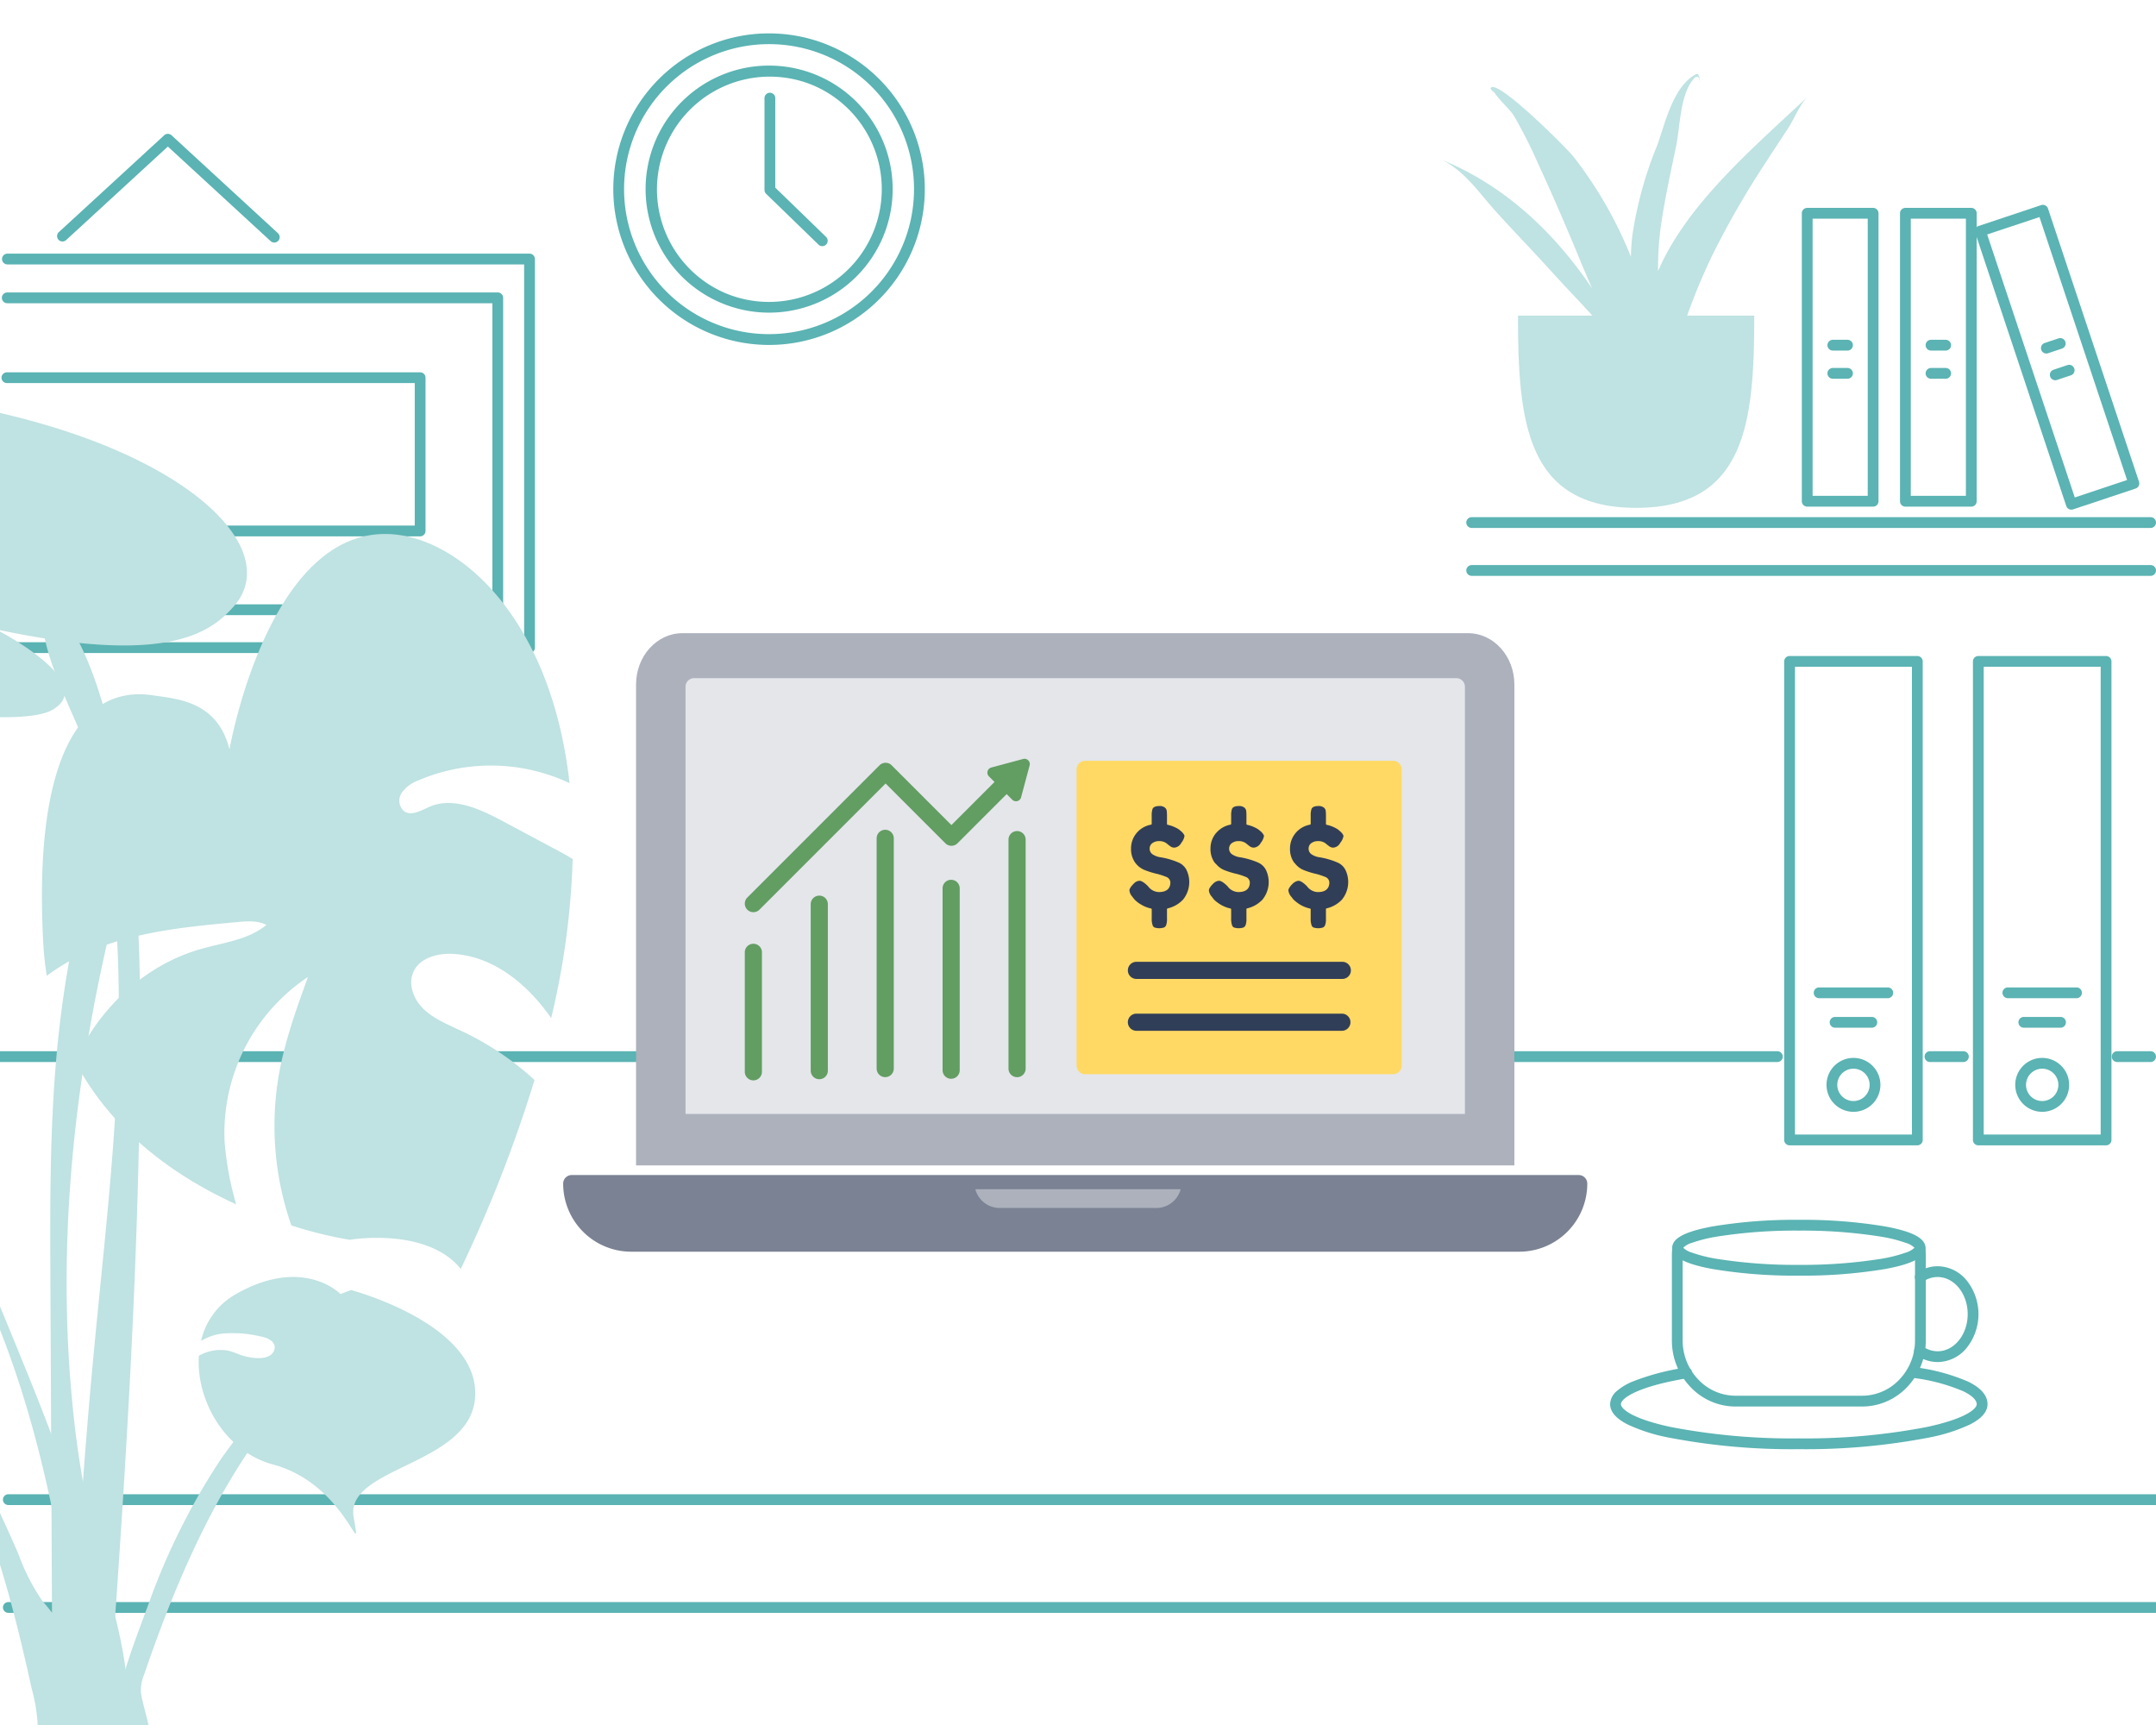 <svg xmlns="http://www.w3.org/2000/svg" xmlns:xlink="http://www.w3.org/1999/xlink" width="400" height="320" viewBox="0 0 400 320">
    <defs>
        <clipPath >
            <rect width="67.609" height="80.49" fill="#bfe2e2" />
        </clipPath>
        <clipPath >
            <rect width="237.457" height="322.851" fill="#bfe2e2" />
        </clipPath>
        <clipPath>
            <rect width="400" height="320" />
        </clipPath>
    </defs>
    <g clip-path="url(#d)">
        <rect width="400" height="320" fill="transparent" />
        <path d="M329.754,1H0A1,1,0,0,1-1,0,1,1,0,0,1,0-1H329.754a1,1,0,0,1,1,1A1,1,0,0,1,329.754,1Z" transform="translate(0 196.012)" fill="#5bb3b3" />
        <path d="M6.2,1H0A1,1,0,0,1-1,0,1,1,0,0,1,0-1H6.2a1,1,0,0,1,1,1A1,1,0,0,1,6.2,1Z" transform="translate(392.795 196.012)" fill="#5bb3b3" />
        <path d="M6.2,1H0A1,1,0,0,1-1,0,1,1,0,0,1,0-1H6.2a1,1,0,0,1,1,1A1,1,0,0,1,6.2,1Z" transform="translate(358.064 196.012)" fill="#5bb3b3" />
        <g transform="translate(-1 18.634)">
            <path d="M48.084,20.168a1,1,0,0,1-.677-.264L28.336,2.359,9.464,19.706A1,1,0,1,1,8.11,18.234L27.66.264a1,1,0,0,1,1.354,0L48.761,18.432a1,1,0,0,1-.677,1.736Z" transform="translate(3.805 6.194)" fill="#5bb3b3" />
            <g transform="translate(-1 -17)">
                <path d="M99.207,88.454H1.894a1,1,0,0,1,0-2H98.207V16.368H2.34a1,1,0,1,1,0-2H99.207a1,1,0,0,1,1,1V87.454A1,1,0,0,1,99.207,88.454Z" transform="translate(1.036 31.051)" fill="#5bb3b3" />
                <path d="M93.311,78.88H1.894a1,1,0,0,1,0-2H92.311V21.021h-90a1,1,0,0,1,0-2h91a1,1,0,0,1,1,1V77.88A1,1,0,0,1,93.311,78.88Z" transform="translate(1.036 33.596)" fill="#5bb3b3" />
                <path d="M78.912,59.032H1.893a1,1,0,0,1,0-2H77.912V30.6H2.247a1,1,0,0,1,0-2H78.912a1,1,0,0,1,1,1V58.032A1,1,0,0,1,78.912,59.032Z" transform="translate(1.035 38.832)" fill="#5bb3b3" />
            </g>
        </g>
        <path d="M0-1H23.7a1,1,0,0,1,1,1V88.774a1,1,0,0,1-1,1H0a1,1,0,0,1-1-1V0A1,1,0,0,1,0-1ZM22.7,1H1V87.774H22.7Z" transform="translate(332.02 122.695)" fill="#5bb3b3" />
        <path d="M4-1A5,5,0,1,1-1,4,5,5,0,0,1,4-1ZM4,7A3,3,0,1,0,1,4,3,3,0,0,0,4,7Z" transform="translate(339.87 197.25)" fill="#5bb3b3" />
        <path d="M6.812,1H0A1,1,0,0,1-1,0,1,1,0,0,1,0-1H6.812a1,1,0,0,1,1,1A1,1,0,0,1,6.812,1Z" transform="translate(340.462 189.648)" fill="#5bb3b3" />
        <path d="M12.737,1H0A1,1,0,0,1-1,0,1,1,0,0,1,0-1H12.737a1,1,0,0,1,1,1A1,1,0,0,1,12.737,1Z" transform="translate(337.5 184.174)" fill="#5bb3b3" />
        <path d="M0-1H23.7a1,1,0,0,1,1,1V88.774a1,1,0,0,1-1,1H0a1,1,0,0,1-1-1V0A1,1,0,0,1,0-1ZM22.7,1H1V87.774H22.7Z" transform="translate(367.037 122.695)" fill="#5bb3b3" />
        <path d="M4-1A5,5,0,1,1-1,4,5,5,0,0,1,4-1ZM4,7A3,3,0,1,0,1,4,3,3,0,0,0,4,7Z" transform="translate(374.886 197.25)" fill="#5bb3b3" />
        <path d="M6.812,1H0A1,1,0,0,1-1,0,1,1,0,0,1,0-1H6.812a1,1,0,0,1,1,1A1,1,0,0,1,6.812,1Z" transform="translate(375.478 189.648)" fill="#5bb3b3" />
        <path d="M12.737,1H0A1,1,0,0,1-1,0,1,1,0,0,1,0-1H12.737a1,1,0,0,1,1,1A1,1,0,0,1,12.737,1Z" transform="translate(372.516 184.174)" fill="#5bb3b3" />
        <path d="M398.953,1H0A1,1,0,0,1-1,0,1,1,0,0,1,0-1H398.953a1,1,0,0,1,1,1A1,1,0,0,1,398.953,1Z" transform="translate(1.547 298.195)" fill="#5bb3b3" />
        <path d="M398.953,1H0A1,1,0,0,1-1,0,1,1,0,0,1,0-1H398.953a1,1,0,0,1,1,1A1,1,0,0,1,398.953,1Z" transform="translate(1.547 278.195)" fill="#5bb3b3" />
        <g transform="translate(283.476 27.13)">
            <path d="M68.259,211.509A120.586,120.586,0,0,1,44,209.335a32.014,32.014,0,0,1-7.532-2.422c-2.135-1.09-3.218-2.352-3.218-3.75a3.319,3.319,0,0,1,1.264-2.459,10.771,10.771,0,0,1,2.931-1.748,44.977,44.977,0,0,1,9.847-2.591,1,1,0,0,1,.33,1.973c-9.786,1.637-12.372,3.873-12.372,4.826,0,.83,1.932,2.653,9.171,4.216a118.568,118.568,0,0,0,23.835,2.129,118.569,118.569,0,0,0,23.835-2.129c7.24-1.564,9.171-3.386,9.171-4.216,0-.767-.889-1.619-2.5-2.4a34.439,34.439,0,0,0-8.924-2.428,1,1,0,1,1,.324-1.974,36.294,36.294,0,0,1,9.469,2.6c2.412,1.164,3.634,2.577,3.634,4.2,0,1.4-1.083,2.659-3.217,3.75a32.013,32.013,0,0,1-7.531,2.422A120.586,120.586,0,0,1,68.259,211.509Z" transform="translate(-18 30.192)" fill="#5bb3b3" />
            <path d="M22.486-1A92.574,92.574,0,0,1,38.568.24c5.051.938,7.4,2.189,7.4,3.937s-2.352,3-7.4,3.937a92.574,92.574,0,0,1-16.082,1.24A92.574,92.574,0,0,1,6.4,8.114C1.352,7.176-1,5.925-1,4.177s2.352-3,7.4-3.937A92.574,92.574,0,0,1,22.486-1ZM43.941,4.177a3.928,3.928,0,0,0-1.628-.909A26.8,26.8,0,0,0,37.6,2.1,93.368,93.368,0,0,0,22.486,1,93.368,93.368,0,0,0,7.37,2.1,26.8,26.8,0,0,0,2.659,3.268a3.928,3.928,0,0,0-1.628.909,3.928,3.928,0,0,0,1.628.909A26.8,26.8,0,0,0,7.37,6.256a93.368,93.368,0,0,0,15.115,1.1A93.368,93.368,0,0,0,37.6,6.256a26.8,26.8,0,0,0,4.711-1.169A3.928,3.928,0,0,0,43.941,4.177Z" transform="translate(27.773 200.156)" fill="#5bb3b3" />
            <path d="M82.013,199.526H58.534a11.51,11.51,0,0,1-8.357-3.617,12.425,12.425,0,0,1-3.454-8.65V171.487a12.834,12.834,0,0,1,.081-1.439,1,1,0,0,1,1.987.225,10.828,10.828,0,0,0-.068,1.214v15.771a10.435,10.435,0,0,0,2.9,7.265,9.528,9.528,0,0,0,6.914,3H82.013a9.528,9.528,0,0,0,6.914-3,10.435,10.435,0,0,0,2.9-7.265V171.487a10.716,10.716,0,0,0-.078-1.3,1,1,0,1,1,1.985-.243,12.723,12.723,0,0,1,.093,1.541v15.771a12.425,12.425,0,0,1-3.454,8.65A11.51,11.51,0,0,1,82.013,199.526Z" transform="translate(-20.015 34.265)" fill="#5bb3b3" />
            <path d="M103.922,192.054a6.767,6.767,0,0,1-3.945-1.3,1,1,0,0,1,1.163-1.627,4.78,4.78,0,0,0,2.782.929c3.079,0,5.583-3.09,5.583-6.888s-2.5-6.889-5.583-6.889a4.694,4.694,0,0,0-2.641.827,1,1,0,1,1-1.11-1.663,6.75,6.75,0,0,1,3.751-1.163,7.029,7.029,0,0,1,5.423,2.67,10.03,10.03,0,0,1,0,12.437A7.029,7.029,0,0,1,103.922,192.054Z" transform="translate(-27.917 33.486)" fill="#5bb3b3" />
        </g>
        <path d="M125.96,1H0A1,1,0,0,1-1,0,1,1,0,0,1,0-1H125.96a1,1,0,0,1,1,1A1,1,0,0,1,125.96,1Z" transform="translate(273.04 96.938)" fill="#5bb3b3" />
        <path d="M125.96,1H0A1,1,0,0,1-1,0,1,1,0,0,1,0-1H125.96a1,1,0,0,1,1,1A1,1,0,0,1,125.96,1Z" transform="translate(273.04 105.824)" fill="#5bb3b3" />
        <g transform="translate(-3.347 -2.012)">
            <path d="M0-1H12.227a1,1,0,0,1,1,1V53.42a1,1,0,0,1-1,1H0a1,1,0,0,1-1-1V0A1,1,0,0,1,0-1ZM11.227,1H1V52.42H11.227Z" transform="translate(338.637 41.576)" fill="#5bb3b3" />
            <path d="M2.718,1H0A1,1,0,0,1-1,0,1,1,0,0,1,0-1H2.718a1,1,0,0,1,1,1A1,1,0,0,1,2.718,1Z" transform="translate(343.392 66.046)" fill="#5bb3b3" />
            <path d="M2.718,1H0A1,1,0,0,1-1,0,1,1,0,0,1,0-1H2.718a1,1,0,0,1,1,1A1,1,0,0,1,2.718,1Z" transform="translate(343.392 71.272)" fill="#5bb3b3" />
            <path d="M0-1H12.227a1,1,0,0,1,1,1V53.42a1,1,0,0,1-1,1H0a1,1,0,0,1-1-1V0A1,1,0,0,1,0-1ZM11.227,1H1V52.42H11.227Z" transform="translate(356.852 41.576)" fill="#5bb3b3" />
            <path d="M2.718,1H0A1,1,0,0,1-1,0,1,1,0,0,1,0-1H2.718a1,1,0,0,1,1,1A1,1,0,0,1,2.718,1Z" transform="translate(361.607 66.046)" fill="#5bb3b3" />
            <path d="M2.718,1H0A1,1,0,0,1-1,0,1,1,0,0,1,0-1H2.718a1,1,0,0,1,1,1A1,1,0,0,1,2.718,1Z" transform="translate(361.607 71.272)" fill="#5bb3b3" />
            <path d="M0-1H12.227a1,1,0,0,1,1,1V53.42a1,1,0,0,1-1,1H0a1,1,0,0,1-1-1V0A1,1,0,0,1,0-1ZM11.227,1H1V52.42H11.227Z" transform="translate(370.758 44.877) rotate(-18.43)" fill="#5bb3b3" />
            <path d="M0,1.86a1,1,0,0,1-.948-.684A1,1,0,0,1-.316-.089l2.577-.86a1,1,0,0,1,1.265.632A1,1,0,0,1,2.893.949l-2.577.86A1,1,0,0,1,0,1.86Z" transform="translate(383.006 65.731)" fill="#5bb3b3" />
            <path d="M0,1.86a1,1,0,0,1-.948-.684A1,1,0,0,1-.316-.089l2.577-.86a1,1,0,0,1,1.265.632A1,1,0,0,1,2.893.949l-2.577.86A1,1,0,0,1,0,1.86Z" transform="translate(384.658 70.688)" fill="#5bb3b3" />
        </g>
        <g transform="translate(-82 -9.084)">
            <path d="M21.919-1A22.912,22.912,0,0,1,38.125,38.125,22.919,22.919,0,1,1,13,.8,22.776,22.776,0,0,1,21.919-1Zm0,43.838A20.925,20.925,0,0,0,30.061,2.644,20.925,20.925,0,0,0,13.777,41.195,20.787,20.787,0,0,0,21.919,42.838Z" transform="translate(202.768 22.254)" fill="#5bb3b3" />
            <path d="M27.895-1A28.9,28.9,0,0,1,39.142,54.518,28.9,28.9,0,0,1,16.647,1.271,28.715,28.715,0,0,1,27.895-1Zm0,55.789A26.9,26.9,0,0,0,38.363,3.113,26.9,26.9,0,0,0,17.426,52.676,26.725,26.725,0,0,0,27.895,54.789Z" transform="translate(196.792 16.278)" fill="#5bb3b3" />
            <path d="M135.034,36.121a1,1,0,0,1-.7-.282l-9.725-9.43a1,1,0,0,1-.3-.718V8.66a1,1,0,0,1,2,0V25.268L135.73,34.4a1,1,0,0,1-.7,1.718Z" transform="translate(99.527 18.629)" fill="#5bb3b3" />
        </g>
        <g transform="translate(267.682 13.719)">
            <g transform="translate(0 0)" clip-path="url(#a)">
                <path d="M19,61.068c0,19.694,1.52,35.66,21.919,35.66s21.919-15.966,21.919-35.66" transform="translate(-5.052 -16.238)" fill="#bfe2e2" />
                <path d="M41.935,32.542a41.785,41.785,0,0,0-2,4.038,56.483,56.483,0,0,1,.548-8.538c.711-4.931,1.8-9.837,2.819-14.733.734-3.519.688-9.841,3.473-12.646.764-.6.945.584.945,1.1.01.109,0-2.106-.744-1.721-4.4,2.327-5.834,9.645-7.245,13.309A71.764,71.764,0,0,0,35.2,29.731a37.449,37.449,0,0,0-.3,4.214c-.147-.375-.294-.753-.446-1.127A76.449,76.449,0,0,0,24.194,15.279C23.14,13.928,9.892.6,8.855,2.643a1.394,1.394,0,0,0,.643.734c.019.022.02.01.009-.023.778,1.285,2.991,3.27,3.679,4.4a85.817,85.817,0,0,1,4.452,8.792c2.894,6.235,5.579,12.532,8.181,18.844.606,1.468,1.238,2.932,1.881,4.389C21.058,29.98,12.2,21.085,0,15.994c4.166,2.168,6.9,6.246,9.711,9.368,3.393,3.766,6.967,7.431,10.367,11.193,4.01,4.438,8.728,9.111,12.585,14.021C36.4,58.6,40.029,66.626,42.269,75.058c-.918-2.913-.073-6.939-.229-10a68.953,68.953,0,0,0-.784-7.257,15.13,15.13,0,0,1,1.061,3.185c-.168-1.7-.361-3.382-.569-5.059.534-1.57,1.057-3.035,1.411-4.242a110.465,110.465,0,0,1,6.914-18.206,163.322,163.322,0,0,1,9.244-16.15C60.9,14.886,62.511,12.447,64.11,10c1.046-1.6,2.042-4.16,3.5-5.692-9.414,8.8-19.7,17.667-25.674,28.23" transform="translate(0 0)" fill="#bfe2e2" />
            </g>
        </g>
        <g transform="translate(-131.215 72.067)">
            <g clip-path="url(#b)">
                <path d="M123.223,64.328c-2.145-10.622-5.466-25.489-12.993-33.552C104.808,35,115.6,53.423,117.18,59.285A167.071,167.071,0,0,1,122.532,95.1c1.161,24.819-1.978,49.606-4.326,74.342q-3.67,38.668-4.772,77.525l6.644.174c3.285-44.553,6.47-89.153,6.662-133.825.07-16.4-.273-32.909-3.516-48.985" transform="translate(30.481 8.628)" fill="#bfe2e2" />
                <path d="M127.255,202.882c-2.115-15.459-7.849-30.164-13.722-44.621q-14.748-36.3-31.049-71.944l-3.421-4.44c5.427,24.42,20.262,45.577,29.59,68.789,10.359,25.775,13.793,53.719,17.136,81.3a2.873,2.873,0,0,0,2.585-.433c.09-9.564.177-19.17-1.12-28.647" transform="translate(22.166 22.955)" fill="#bfe2e2" />
                <path d="M121.311,197.575a20.785,20.785,0,0,0-2.033-5.785,50.079,50.079,0,0,0-3.378-4.342,38.964,38.964,0,0,1-4.4-8.633,284.837,284.837,0,0,0-19.922-38.02c-2.127-3.488-5-7.363-9.083-7.366a88.78,88.78,0,0,1,8.278,11.01c1.419,2.1,2.837,4.211,4.173,6.37a115.07,115.07,0,0,1,9.112,18.421c4.4,11.167,7.339,22.842,9.906,34.547a30.369,30.369,0,0,1,1.147,7.949c-.077,1.664-.81,3.645-.442,5.3.43,1.922,1.547,2.483,3.333,3.109.9.316,9.133,1.33,9.2,1.592q-2.942-12.073-5.886-24.148" transform="translate(23.128 37.408)" fill="#bfe2e2" />
                <path d="M137.418,51.307c-5.616.169-10.706,3.746-13.982,8.311s-5,10.039-6.45,15.468a202.673,202.673,0,0,0-5.621,29.939c-1.714,15.464-1.643,31.064-1.568,46.623q.217,45.722.433,91.445l14.888,9.81c-1.94-8.727-.388-17.83-1.077-26.744-.694-8.991-3.65-17.624-5.823-26.377a181.319,181.319,0,0,1-4.424-26.708c-3.214-34.188,1.62-68.8,10.92-101.852,2.2-7.828,5.356-16.43,12.7-19.915" transform="translate(30.774 14.385)" fill="#bfe2e2" />
                <path d="M203.949,79.64l-9.979-5.325c-4.175-2.228-9.085-4.5-13.44-2.655-1.561.663-3.36,1.819-4.762.867a2.621,2.621,0,0,1-.433-3.477,6.638,6.638,0,0,1,3.074-2.264,34.263,34.263,0,0,1,28.035.512c-3.4-30.484-20.315-45.632-33.424-46.2-22.556-.981-29.666,39.964-29.666,39.964-2.206-9.071-9.916-9.39-14.22-10.052-12.612-1.941-22.177,10.14-20.35,45.6a59.437,59.437,0,0,0,.677,6.429,38.818,38.818,0,0,1,8.4-4.746c8.472-3.488,17.755-4.371,26.877-5.215,1.851-.172,3.819-.323,5.476.521-3.328,2.748-7.884,3.27-12.039,4.434-10.449,2.929-19.057,11.007-23.474,20.875,7.077,13.481,19.228,21.671,29.9,26.53a57.331,57.331,0,0,1-2.163-11.767,34.81,34.81,0,0,1,15.476-30.412c-2.122,5.865-4.252,11.765-5.357,17.9a55.955,55.955,0,0,0,2.28,28.194,75.982,75.982,0,0,0,10.836,2.662s14.22-2.452,20.595,5.394a252.834,252.834,0,0,0,13.682-35.045,53.964,53.964,0,0,0-14.5-9.521c-2.224-1.055-4.544-2.065-6.269-3.822s-2.717-4.492-1.694-6.73c1.193-2.611,4.517-3.48,7.383-3.315,7.5.434,13.841,5.676,18.166,11.919a144.3,144.3,0,0,0,3.991-29.516c-1.018-.624-2.056-1.2-3.07-1.744" transform="translate(30.436 5.91)" fill="#bfe2e2" />
                <path d="M111.787,2.742a1.832,1.832,0,0,0-.433.752,26.651,26.651,0,0,0-.964,9.228,1.413,1.413,0,0,1-.087.663,1.394,1.394,0,0,1-.8.584c-2.822,1.125-6.057,2.1-7.555,4.741,1.052-2.269,1.987-3.138,2.018-5.653.033-2.711-.22-5.274.5-7.941a12.631,12.631,0,0,1,1.429-3.3c-.145-.019-.283-.044-.428-.063C100.711,1.1,96.227.662,91.986.381c-.042.042-.1.07-.138.117a6.337,6.337,0,0,0-1.1,2.932c-.275,1.292-.809,5.791-2.833,5.042C86.115,7.8,86.9,2.855,87.51,1.6A6.294,6.294,0,0,1,88.482.18C53.624-1.438,37.311,8.374,37.311,8.374S42.508,5.9,50.22,25.014a52.187,52.187,0,0,1,14.674-6.7c11.646-3.3,13.937,2.256,14.1,4.031-4.422-1.6-18.385,4.022-22.8,5.639a19.135,19.135,0,0,0-4.034,2.145c.037.1.074.2.111.307,1.946,5.513,6.409,10.263,12.276,14.266A39.664,39.664,0,0,1,73.7,34.325a28.725,28.725,0,0,1,9.92-5.639,14.9,14.9,0,0,1,11.258.869c.645.36,1.325.912,1.275,1.625-.032.453-.229,1.033-.67,1.175C80.4,37.209,77.18,43.505,77.126,51.421a123.129,123.129,0,0,0,20.284,6.44c-.57-1.524-1.143-3.046-1.7-4.575a4.123,4.123,0,0,1-.333-2.712,3.938,3.938,0,0,1,1.274-1.58,13.906,13.906,0,0,1,4.288-2.74,5.894,5.894,0,0,1,4.946.279,2.654,2.654,0,0,1,1.187,1.311,3.494,3.494,0,0,1-.163,2.212c-.969,3.064-2.58,5.99-3.358,9.068,12.673,2.311,23.562,2.454,26.929.49,8.827-5.148-10.543-14.956-10.543-14.956,32.118,6.865,39.964.49,44.132-4.168,9.92-11.088-10.019-30.447-52.28-37.749" transform="translate(10.461 0)" fill="#bfe2e2" />
                <path d="M159.544,131.155l-1.963.735s-6.865-7.11-19.369,0a13.347,13.347,0,0,0-6.5,8.7,10.086,10.086,0,0,1,3.951-1.357,22.186,22.186,0,0,1,6.99.5c1.183.227,2.621.75,2.727,1.95a1.848,1.848,0,0,1-.995,1.676,3.989,3.989,0,0,1-1.992.416,9.949,9.949,0,0,1-3.05-.484c-.886-.288-1.732-.7-2.641-.9a8.059,8.059,0,0,0-5.4.959c-.535,8.344,4.938,17.8,13.766,20.168,13.731,3.677,16.672,19.368,14.956,9.806s22.31-9.562,22.557-22.8-23.047-19.369-23.047-19.369" transform="translate(36.804 36.091)" fill="#bfe2e2" />
                <path d="M94.909,63.824s3.614-3.433,1.9-6.619c-1.248-3.362-11.413-3.657-23.906-2.574a54.787,54.787,0,0,1,8.645,6.812,7.921,7.921,0,0,1-6.052,1.027,30,30,0,0,1-5.936-2.1,72.577,72.577,0,0,0-12.315-3.885c-5.666.817-11.275,1.761-16.322,2.7q6.67,1.283,13.206,3.17c2.074.6,4.62,2.031,4.133,4.134-4.654-.17-9.009-2.174-13.44-3.6a63.635,63.635,0,0,0-10.6-2.389c-5.448,1.125-9.673,2.154-11.705,2.837C-3.714,72.16.207,86.38.207,86.38s0-10.542,12.259-5.394A225.612,225.612,0,0,0,33.608,91.331,73.531,73.531,0,0,0,40.74,80.092a7.454,7.454,0,0,1,1.617-2.324A2.444,2.444,0,0,1,45,77.3c1.1.592,1.269,2.091,1.188,3.339a21.467,21.467,0,0,1-1.854,7.427c-.969,2.146-2.287,4.137-3.447,6.188a162.693,162.693,0,0,0,23.084,6.917,92.493,92.493,0,0,0,4.837-22.693l2.736.6a2.075,2.075,0,0,1,1.145.515,1.96,1.96,0,0,1,.385.9,26.324,26.324,0,0,1-.507,12.595,63.313,63.313,0,0,1-3.314,9.126,103.967,103.967,0,0,0,20.564,1.64c.159-.75.333-1.5.543-2.234a17.239,17.239,0,0,0,1-4.783,12.8,12.8,0,0,0-2.074-6.009A86.59,86.59,0,0,0,81.4,79.164a4.978,4.978,0,0,1-1.3-2.425c-.195-1.764,1.782-3.223,3.536-2.955,1.675.255,2.942,1.6,4.072,2.856l4.5,5.022a48.174,48.174,0,0,1,4.643,5.755,24.434,24.434,0,0,1,3.75,15.367c7.15-1.3,13.069-3.7,17.559-7a27.861,27.861,0,0,0-.973-3.467,15.992,15.992,0,0,0-6.91-8.809c-2.588-1.424-5.593-1.83-8.416-2.7A26.484,26.484,0,0,1,94,76.872c-1.138-.832-2.319-2.266-1.62-3.489.673-1.175,2.4-.967,3.708-.6l12.635,3.565a17.238,17.238,0,0,1,5.112,2.055,14.626,14.626,0,0,1,4.384,5.5,46.817,46.817,0,0,1,3.527,8.731,22.064,22.064,0,0,0,5.467-9.683c6.374-24.518-32.3-19.123-32.3-19.123" transform="translate(0 15.159)" fill="#bfe2e2" />
                <path d="M82.713,129.09s5.521-26.724-14.2-17.162-32.336,39.228-25.5,59.087c6.084-9.637,17.433-14.409,28.552-17.935a8.057,8.057,0,0,0-.794-1.775,12.278,12.278,0,0,0-4.458-3.7,4.912,4.912,0,0,1,5.622.787,7.24,7.24,0,0,1,1.835,4c5.256-1.6,10.366-2.983,14.763-4.518l-.594-1.067a9.093,9.093,0,0,0-2.707-3.407c-1.636-1.058-3.9-1.035-5.257-2.437a.8.8,0,0,1-.265-.485.827.827,0,0,1,.323-.593c1.813-1.741,4.618-1.775,7.13-1.7,1.68.049,3.6.218,4.6,1.568a6.717,6.717,0,0,1,.836,3.507,17.266,17.266,0,0,0,.49,2.832c4.563-2.059,7.758-4.558,8.548-8.178,3.155-14.466-2.1-13.975-18.929-8.827" transform="translate(11.535 30.801)" fill="#bfe2e2" />
                <path d="M81.8,241.867a25.683,25.683,0,0,0,25.607,25.607h42.279a25.683,25.683,0,0,0,25.609-25.607V197.518H81.8Z" transform="translate(22.934 55.377)" fill="#bfe2e2" />
                <path d="M157.353,138.277c1.653,1.429.024,4.134-1.525,5.684-15.051,15.046-24.137,35.4-31.137,55.874a7.476,7.476,0,0,0-.588,3.343c.511,3.839,4.134,11.837.078,15.547-2.631,2.407-4.5,0-5.23-3.275-1.752-7.815,4.125-21.974,6.74-29.208a124.271,124.271,0,0,1,13.148-26.231c1.328-2.01,17.015-23.034,18.514-21.734" transform="translate(33.26 38.751)" fill="#bfe2e2" />
            </g>
        </g>
        <g transform="translate(0 -5.236)">
            <path d="M233.723,146.176v-89.2c0-5.266-3.846-9.535-8.594-9.535H79.359c-4.746,0-8.594,4.269-8.594,9.535v89.2" transform="translate(47.24 75.255)" fill="#acb1bc" />
            <path d="M221.42,133.79V54.548a1.6,1.6,0,0,0-1.59-1.61H78.406a1.6,1.6,0,0,0-1.59,1.61V133.79" transform="translate(50.367 78.096)" fill="#e4e6ea" />
            <path d="M126.245,61.579a1.589,1.589,0,0,0-1.59,1.59v54.957a1.59,1.59,0,0,0,1.59,1.59h57.13a1.59,1.59,0,0,0,1.59-1.59V63.169a1.589,1.589,0,0,0-1.59-1.59Z" transform="translate(75.088 84.791)" fill="#ffd964" />
            <path d="M140.4,77.923a12.628,12.628,0,0,0-1.749-.649,13.518,13.518,0,0,0-1.752-.4,3.529,3.529,0,0,1-1.415-.505,1.252,1.252,0,0,1-.619-1.083,1.23,1.23,0,0,1,.519-1.047,2.042,2.042,0,0,1,1.244-.366,2.251,2.251,0,0,1,1.236.319,4.375,4.375,0,0,1,.366.282c.134.112.311.249.513.393a1.2,1.2,0,0,0,.73.214,1.6,1.6,0,0,0,1.256-.871,2.818,2.818,0,0,0,.6-1.259c0-.152-.108-.432-.622-.907l-.094-.067-.253-.226a5.015,5.015,0,0,0-.822-.458,5.974,5.974,0,0,0-1.335-.446.154.154,0,0,1-.121-.149V69.2a7.045,7.045,0,0,0-.052-1,.955.955,0,0,0-.363-.564,1.518,1.518,0,0,0-.989-.271c-.7,0-1.128.185-1.28.551a3.748,3.748,0,0,0-.15,1.256v1.5a.152.152,0,0,1-.121.149,4.545,4.545,0,0,0-2.727,1.609,4.414,4.414,0,0,0-.987,2.8,4.311,4.311,0,0,0,.722,2.566,3.978,3.978,0,0,0,1.758,1.423,15.181,15.181,0,0,0,2.125.68,11.21,11.21,0,0,1,1.849.584,1.155,1.155,0,0,1,.843,1.053c0,.816-.372,1.788-2.137,1.788a2.551,2.551,0,0,1-2-1.075c-.84-.837-1.312-1.016-1.559-1.016a1.485,1.485,0,0,0-1.034.467c-.714.695-.865,1.1-.865,1.31a2.059,2.059,0,0,0,.531,1.168l.35.458a5.3,5.3,0,0,0,1.2.957,5.953,5.953,0,0,0,1.935.783.154.154,0,0,1,.12.15V88.2a3.683,3.683,0,0,0,.176,1.31.664.664,0,0,0,.385.4,2.95,2.95,0,0,0,1.685,0,.789.789,0,0,0,.428-.434,3.34,3.34,0,0,0,.159-1.25V86.506a.154.154,0,0,1,.118-.15,5.672,5.672,0,0,0,2.85-1.62,5.165,5.165,0,0,0,.635-5.545,2.992,2.992,0,0,0-1.288-1.268" transform="translate(78.426 87.395)" fill="#313e58" />
            <path d="M150.12,77.923a12.628,12.628,0,0,0-1.749-.649,13.557,13.557,0,0,0-1.75-.4,3.528,3.528,0,0,1-1.417-.505,1.252,1.252,0,0,1-.619-1.083,1.23,1.23,0,0,1,.519-1.047,2.049,2.049,0,0,1,1.244-.366,2.26,2.26,0,0,1,1.238.319q.168.116.364.282c.134.112.311.249.513.393a1.217,1.217,0,0,0,.73.214,1.6,1.6,0,0,0,1.256-.871,2.818,2.818,0,0,0,.6-1.259c0-.152-.108-.432-.62-.907l-.1-.067-.253-.226a5.015,5.015,0,0,0-.822-.458,5.948,5.948,0,0,0-1.335-.446.152.152,0,0,1-.12-.149V69.2a7,7,0,0,0-.053-1,.955.955,0,0,0-.363-.564,1.517,1.517,0,0,0-.987-.271c-.7,0-1.13.185-1.282.551a3.748,3.748,0,0,0-.15,1.256v1.5a.152.152,0,0,1-.121.149,4.582,4.582,0,0,0-2.594,1.468c-.042.049-.094.089-.133.141a4.414,4.414,0,0,0-.987,2.8,4.311,4.311,0,0,0,.722,2.566,4.488,4.488,0,0,0,.4.428,3.853,3.853,0,0,0,1.359.995,15.245,15.245,0,0,0,2.125.68,11.21,11.21,0,0,1,1.849.584,1.155,1.155,0,0,1,.843,1.053c0,.816-.37,1.788-2.137,1.788a2.551,2.551,0,0,1-2-1.075c-.84-.837-1.312-1.016-1.559-1.016a1.257,1.257,0,0,0-.482.106,1.752,1.752,0,0,0-.552.361c-.714.695-.865,1.1-.865,1.31a2.059,2.059,0,0,0,.531,1.168l.35.458a3.47,3.47,0,0,0,.535.491c.188.147.4.3.66.466a5.953,5.953,0,0,0,1.935.783.153.153,0,0,1,.12.15V88.2a3.643,3.643,0,0,0,.177,1.31.658.658,0,0,0,.384.4,2.95,2.95,0,0,0,1.685,0,.789.789,0,0,0,.428-.434,3.332,3.332,0,0,0,.161-1.25V86.506a.154.154,0,0,1,.117-.15,5.66,5.66,0,0,0,2.85-1.62,5.165,5.165,0,0,0,.636-5.545,2.992,2.992,0,0,0-1.288-1.268" transform="translate(83.451 87.395)" fill="#313e58" />
            <path d="M161.131,79.191h0a2.976,2.976,0,0,0-1.288-1.268,12.486,12.486,0,0,0-1.749-.649,13.558,13.558,0,0,0-1.75-.4,3.528,3.528,0,0,1-1.417-.505,1.252,1.252,0,0,1-.619-1.083,1.23,1.23,0,0,1,.519-1.047,2.05,2.05,0,0,1,1.245-.366,2.258,2.258,0,0,1,1.236.319,4.251,4.251,0,0,1,.364.281c.133.114.311.25.513.394a1.219,1.219,0,0,0,.731.214,1.6,1.6,0,0,0,1.254-.871,2.831,2.831,0,0,0,.605-1.259c0-.152-.109-.432-.622-.907l-.094-.067-.253-.226a5.252,5.252,0,0,0-.822-.46,6.038,6.038,0,0,0-1.336-.444.153.153,0,0,1-.12-.149V69.2a7.286,7.286,0,0,0-.052-1,.958.958,0,0,0-.364-.564,1.516,1.516,0,0,0-.987-.271c-.7,0-1.13.185-1.28.551a3.7,3.7,0,0,0-.15,1.256v1.5a.154.154,0,0,1-.121.15,4.554,4.554,0,0,0-2.729,1.609c-.024.03-.039.064-.064.094a4.41,4.41,0,0,0-.924,2.709,4.3,4.3,0,0,0,.723,2.565c.059.085.137.138.2.217a3.916,3.916,0,0,0,1.556,1.207,15.245,15.245,0,0,0,2.125.68,11.162,11.162,0,0,1,1.849.584,1.155,1.155,0,0,1,.845,1.053c0,.816-.372,1.788-2.139,1.788a2.56,2.56,0,0,1-2-1.075c-.84-.837-1.312-1.016-1.558-1.016a1.344,1.344,0,0,0-.681.22,1.825,1.825,0,0,0-.353.247c-.714.695-.866,1.1-.866,1.31a2.063,2.063,0,0,0,.531,1.168l.35.458a3.224,3.224,0,0,0,.338.322,7.072,7.072,0,0,0,.857.636,5.982,5.982,0,0,0,1.937.783.154.154,0,0,1,.12.15V88.2a3.683,3.683,0,0,0,.176,1.31.66.66,0,0,0,.385.4,2.945,2.945,0,0,0,1.684,0,.8.8,0,0,0,.429-.434,3.34,3.34,0,0,0,.159-1.25V86.5a.154.154,0,0,1,.118-.149,5.662,5.662,0,0,0,2.848-1.62,5.165,5.165,0,0,0,.636-5.545" transform="translate(88.476 87.395)" fill="#313e58" />
            <path d="M132.485,94.949h38.2a1.59,1.59,0,0,0,0-3.179h-38.2a1.59,1.59,0,0,0,0,3.179" transform="translate(78.313 101.505)" fill="#313e58" />
            <path d="M170.686,88.908a1.59,1.59,0,1,0,0-3.179h-38.2a1.59,1.59,0,0,0,0,3.179Z" transform="translate(78.313 97.928)" fill="#313e58" />
            <path d="M250.262,109.6H63.441a1.59,1.59,0,0,0-1.59,1.59,12.631,12.631,0,0,0,12.632,12.632H239.22a12.631,12.631,0,0,0,12.632-12.632,1.59,1.59,0,0,0-1.59-1.59" transform="translate(42.633 113.613)" fill="#7a8293" />
            <path d="M137.8,112.78a4.689,4.689,0,0,0,4.32,3.476h29.463a4.689,4.689,0,0,0,4.32-3.476" transform="translate(43.149 113.069)" fill="#acb1bc" />
            <path d="M85.658,83.176a1.589,1.589,0,0,0-1.59,1.59v22.2a1.59,1.59,0,0,0,3.179,0v-22.2a1.589,1.589,0,0,0-1.59-1.59" transform="translate(54.114 97.136)" fill="#629d62" />
            <path d="M93.722,77.428a1.589,1.589,0,0,0-1.59,1.59v30.918a1.59,1.59,0,0,0,3.179,0V79.018a1.589,1.589,0,0,0-1.59-1.59" transform="translate(58.281 93.952)" fill="#629d62" />
            <path d="M101.786,69.629a1.589,1.589,0,0,0-1.59,1.59v42.746a1.59,1.59,0,0,0,3.179,0V71.219a1.589,1.589,0,0,0-1.59-1.59" transform="translate(62.448 89.537)" fill="#629d62" />
            <path d="M109.85,75.546a1.589,1.589,0,0,0-1.59,1.59v33.772a1.59,1.59,0,0,0,3.179,0V77.136a1.589,1.589,0,0,0-1.59-1.59" transform="translate(66.616 92.898)" fill="#629d62" />
            <path d="M117.915,69.78a1.589,1.589,0,0,0-1.59,1.59v42.518a1.59,1.59,0,0,0,3.179,0V71.37a1.589,1.589,0,0,0-1.59-1.59" transform="translate(70.783 89.624)" fill="#629d62" />
            <path d="M135.327,69l1.582-5.908a.98.98,0,0,0-1.2-1.2L129.8,63.479a.981.981,0,0,0-.44,1.64l1.039,1.039-3.8,3.8L122.4,74.155,111.312,63.065a1.59,1.59,0,0,0-2.248,0L84.534,87.6a1.589,1.589,0,1,0,2.248,2.248l23.407-23.407,11.091,11.091a1.587,1.587,0,0,0,2.248,0l4.142-4.141,4.98-4.981,1.039,1.039a.98.98,0,0,0,1.64-.44" transform="translate(54.114 84.138)" fill="#629d62" />
        </g>
    </g>
</svg>
